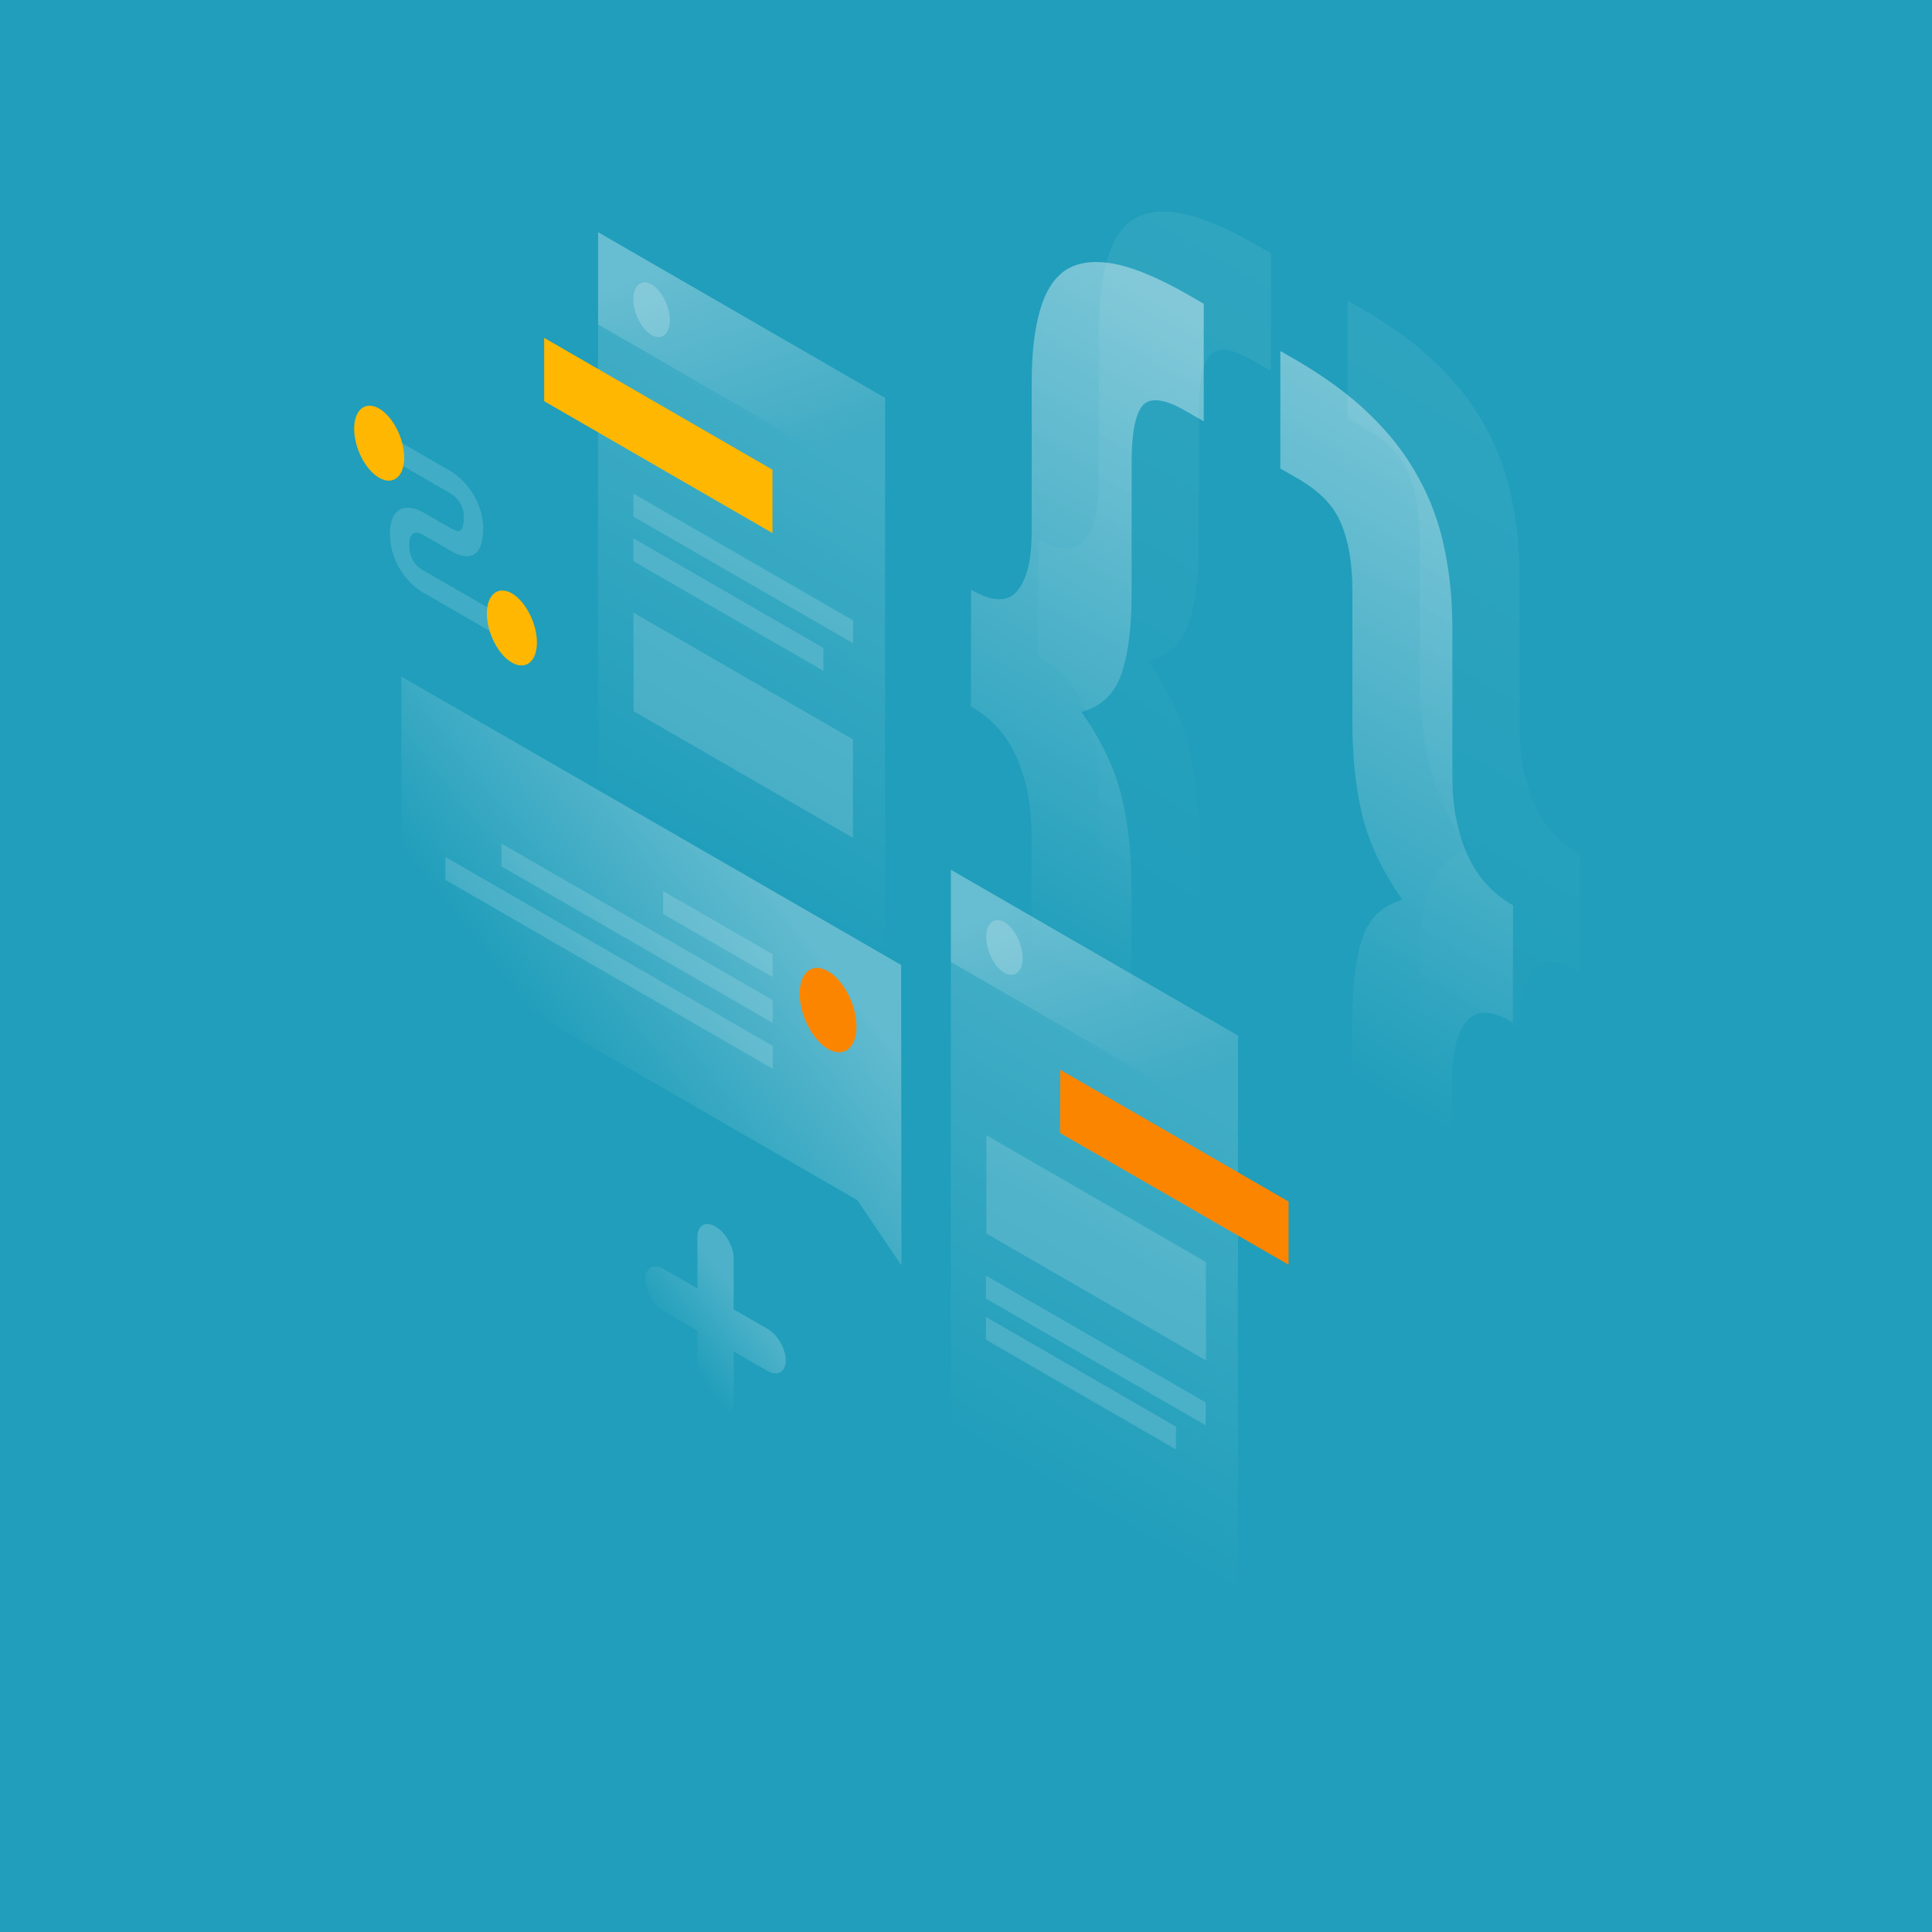 <svg id="SvgjsSvg1067" width="360" height="360" xmlns="http://www.w3.org/2000/svg" version="1.1" xmlns:xlink="http://www.w3.org/1999/xlink" xmlns:svgjs="http://svgjs.com/svgjs"><rect width="100%" height="100%" fill="#333333" stroke="none"/><defs id="SvgjsDefs1068"></defs><g id="SvgjsG1069"><svg xmlns="http://www.w3.org/2000/svg" width="360" height="360" viewBox="0 0 1150 1150"><defs><linearGradient id="a" x1="55.18%" x2="45.506%" y1="3.398%" y2="75.313%"><stop offset="0%" stop-color="#ffffff" class="stopColorFFF svgShape"></stop><stop offset="100%" stop-color="#ffffff" stop-opacity="0" class="stopColorFFF svgShape"></stop></linearGradient><linearGradient id="b" x1="57.748%" x2="48.077%" y1=".483%" y2="72.38%"><stop offset="0%" stop-color="#ffffff" class="stopColorFFF svgShape"></stop><stop offset="100%" stop-color="#ffffff" stop-opacity="0" class="stopColorFFF svgShape"></stop></linearGradient><linearGradient id="c" x1="57.748%" x2="48.077%" y1=".483%" y2="72.38%"><stop offset="0%" stop-color="#ffffff" class="stopColorFFF svgShape"></stop><stop offset="100%" stop-color="#ffffff" stop-opacity="0" class="stopColorFFF svgShape"></stop></linearGradient><linearGradient id="d" x1="55.873%" x2="45.054%" y1="19.774%" y2="75.455%"><stop offset="0%" stop-color="#ffffff" class="stopColorFFF svgShape"></stop><stop offset="100%" stop-color="#ffffff" stop-opacity="0" class="stopColorFFF svgShape"></stop></linearGradient><linearGradient id="e" x1="34.322%" x2="64.757%" y1="10.046%" y2="87.605%"><stop offset="0%" stop-color="#ffffff" class="stopColorFFF svgShape"></stop><stop offset="100%" stop-color="#ffffff" stop-opacity="0" class="stopColorFFF svgShape"></stop></linearGradient><linearGradient id="f" x1="55.873%" x2="45.054%" y1="19.773%" y2="75.455%"><stop offset="0%" stop-color="#ffffff" class="stopColorFFF svgShape"></stop><stop offset="100%" stop-color="#ffffff" stop-opacity="0" class="stopColorFFF svgShape"></stop></linearGradient><linearGradient id="g" x1="34.326%" x2="64.761%" y1="10.057%" y2="87.616%"><stop offset="0%" stop-color="#ffffff" class="stopColorFFF svgShape"></stop><stop offset="100%" stop-color="#ffffff" stop-opacity="0" class="stopColorFFF svgShape"></stop></linearGradient><linearGradient id="h" x1="70.299%" x2="33.087%" y1="31.282%" y2="65.596%"><stop offset="0%" stop-color="#ffffff" class="stopColorFFF svgShape"></stop><stop offset="100%" stop-color="#ffffff" stop-opacity="0" class="stopColorFFF svgShape"></stop></linearGradient><linearGradient id="i" x1="63.425%" x2="29.825%" y1="35.526%" y2="71.71%"><stop offset="0%" stop-color="#ffffff" class="stopColorFFF svgShape"></stop><stop offset="100%" stop-color="#ffffff" stop-opacity="0" class="stopColorFFF svgShape"></stop></linearGradient></defs><g fill="none" fill-rule="evenodd"><rect width="1150" height="1150" fill="#209ebb" class="color003ECB svgShape"></rect><g transform="translate(210 125)" fill="#000000" class="color000 svgShape"><path fill="url(#a)" fill-rule="nonzero" d="M730.5,453.5 C717.8,446.1 708.6,445.9 702.9,452.9 C697.2,459.8 694.4,471.5 694.4,488 L694.4,576.9 C694.4,593.8 692.8,607.8 689.7,618.9 C686.6,630.4 681.3,638.6 674,643.4 C666.9,648.3 657.3,649.6 645.1,647.3 C633.2,645.1 618.3,638.9 600.5,628.6 L592,623.7 L592,553.7 L602.6,559.8 C615.3,567.2 623.8,568.1 628.1,562.7 C632.6,557.5 634.9,546.6 634.9,530.1 L634.9,451.8 C634.9,431.4 636.9,415.3 640.9,403.4 C644.9,391.5 652.8,384 664.7,380.6 C652.8,363.5 644.9,346.8 640.9,330.4 C636.9,314 635,295.6 635,275.2 L635,196.9 C635,180.4 632.7,167 628.2,156.5 C624,146.2 615.5,137.4 602.7,130 L592.1,123.9 L592.1,53.9 L600.6,58.8 C618.4,69.1 633.3,80 645.2,91.6 C657.4,103.3 667,115.8 674.1,128.9 C681.5,142.2 686.7,156.4 689.8,171.5 C692.9,186.2 694.5,202.1 694.5,218.9 L694.5,307.8 C694.5,324.3 697.3,339.3 703,352.7 C708.7,366.2 717.9,376.6 730.6,383.9 L730.5,453.5 Z" opacity=".07"></path><path fill="url(#b)" fill-rule="nonzero" d="M408,196 C420.7,203.4 429.9,203.6 435.6,196.6 C441.3,189.7 444.1,178 444.1,161.5 L444.1,72.6 C444.1,55.7 445.7,41.7 448.8,30.6 C451.9,19.1 457,10.8 464.1,5.9 C471.5,1.1 481.1,-0.2 493,2 C505.2,4.3 520.2,10.6 538,20.9 L546.5,25.8 L546.5,95.8 L535.9,89.7 C523.2,82.3 514.5,81.3 510,86.5 C505.8,91.9 503.6,102.8 503.6,119.3 L503.6,197.6 C503.6,218 501.6,234.1 497.6,246 C493.6,257.8 485.7,265.4 473.8,268.8 C485.7,285.9 493.6,302.6 497.6,319 C501.6,335.4 503.5,353.8 503.5,374.2 L503.5,452.5 C503.5,469 505.6,482.4 509.9,492.7 C514.4,503.2 523.1,512.1 535.8,519.4 L546.4,525.5 L546.4,595.5 L537.9,590.6 C520.1,580.3 505.1,569.3 492.9,557.6 C481,546 471.4,533.6 464,520.3 C456.9,507.2 451.8,493.1 448.7,477.9 C445.6,463.2 444,447.3 444,430.5 L444,341.6 C444,325.1 441.2,310.1 435.5,296.7 C429.8,283.2 420.6,272.8 407.9,265.5 L408,196 Z" opacity=".07"></path><path fill="url(#a)" fill-rule="nonzero" d="M690.5,483.5 C677.8,476.1 668.6,475.9 662.9,482.9 C657.2,489.8 654.4,501.5 654.4,518 L654.4,606.9 C654.4,623.8 652.8,637.8 649.7,648.9 C646.6,660.4 641.3,668.6 634,673.4 C626.9,678.3 617.3,679.6 605.1,677.3 C593.2,675.1 578.3,668.9 560.5,658.6 L552,653.7 L552,583.7 L562.6,589.8 C575.3,597.2 583.8,598.1 588.1,592.7 C592.6,587.5 594.9,576.6 594.9,560.1 L594.9,481.8 C594.9,461.4 596.9,445.3 600.9,433.4 C604.9,421.5 612.8,414 624.7,410.6 C612.8,393.5 604.9,376.8 600.9,360.4 C596.9,344 595,325.6 595,305.2 L595,226.9 C595,210.4 592.7,197 588.2,186.5 C584,176.2 575.5,167.4 562.7,160 L552.1,153.9 L552.1,83.9 L560.6,88.8 C578.4,99.1 593.3,110 605.2,121.6 C617.4,133.3 627,145.8 634.1,158.9 C641.5,172.2 646.7,186.4 649.8,201.5 C652.9,216.2 654.5,232.1 654.5,248.9 L654.5,337.8 C654.5,354.3 657.3,369.3 663,382.7 C668.7,396.2 677.9,406.6 690.6,413.9 L690.5,483.5 Z" opacity=".4"></path><path fill="url(#c)" fill-rule="nonzero" d="M368,226 C380.7,233.4 389.9,233.6 395.6,226.6 C401.3,219.7 404.1,208 404.1,191.5 L404.1,102.6 C404.1,85.7 405.7,71.7 408.8,60.6 C411.9,49.1 417,40.8 424.1,35.9 C431.5,31.1 441.1,29.8 453,32 C465.2,34.3 480.2,40.6 498,50.9 L506.5,55.8 L506.5,125.8 L495.9,119.7 C483.2,112.3 474.5,111.3 470,116.5 C465.8,121.9 463.6,132.8 463.6,149.3 L463.6,227.6 C463.6,248 461.6,264.1 457.6,276 C453.6,287.8 445.7,295.4 433.8,298.8 C445.7,315.9 453.6,332.6 457.6,349 C461.6,365.4 463.5,383.8 463.5,404.2 L463.5,482.5 C463.5,499 465.6,512.4 469.9,522.7 C474.4,533.2 483.1,542.1 495.8,549.4 L506.4,555.5 L506.4,625.5 L497.9,620.6 C480.1,610.3 465.1,599.3 452.9,587.6 C441,576 431.4,563.6 424,550.3 C416.9,537.2 411.8,523.1 408.7,507.9 C405.6,493.2 404,477.3 404,460.5 L404,371.6 C404,355.1 401.2,340.1 395.5,326.7 C389.8,313.2 380.6,302.8 367.9,295.5 L368,226 Z" opacity=".4"></path><polygon fill="url(#d)" fill-rule="nonzero" points="146 13.2 316.9 111.9 316.8 521.2 145.9 422.5" opacity=".15"></polygon><polygon fill="#ffb701" points="113.9 76.1 249.8 154.6 249.8 192.3 113.9 113.8" class="colorF2C94C svgShape"></polygon><polygon fill="#ffffff" fill-rule="nonzero" points="167.1 239.7 297.7 315.1 297.7 373.7 167.1 298.3" opacity=".15" class="colorFFF svgShape"></polygon><polygon fill="#ffffff" fill-rule="nonzero" points="167 168.8 297.8 244.3 297.8 257.9 167 182.5" opacity=".15" class="colorFFF svgShape"></polygon><polygon fill="#ffffff" fill-rule="nonzero" points="167 195.4 280.1 260.7 280.1 274.3 167 209" opacity=".15" class="colorFFF svgShape"></polygon><polygon fill="url(#e)" fill-rule="nonzero" points="146 13.2 316.9 111.9 316.9 166.8 146 68.1" opacity=".2"></polygon><path fill="#ffffff" fill-rule="nonzero" d="M188.7,65.6 C188.7,73.9 183.8,77.8 177.8,74.4 C171.8,70.9 167,61.4 167,53.1 C167,44.8 171.9,40.9 177.9,44.3 C183.8,47.8 188.7,57.3 188.7,65.6 Z" opacity=".2" class="colorFFF svgShape"></path><polygon fill="url(#f)" fill-rule="nonzero" points="356 392.7 526.9 491.4 526.8 900.7 355.9 802" opacity=".15"></polygon><polygon fill="#fc8500" points="421.1 511.8 557 590.2 557 627.8 421 549.4" class="colorF2994A svgShape"></polygon><polygon fill="#ffffff" fill-rule="nonzero" points="377.1 550.7 507.8 626.2 507.8 684.7 377.1 609.2" opacity=".15" class="colorFFF svgShape"></polygon><polygon fill="#ffffff" fill-rule="nonzero" points="376.9 634.3 507.7 709.8 507.7 723.4 376.9 648" opacity=".15" class="colorFFF svgShape"></polygon><polygon fill="#ffffff" fill-rule="nonzero" points="376.9 658.9 490 724.2 490 737.8 376.9 672.5" opacity=".15" class="colorFFF svgShape"></polygon><polygon fill="url(#g)" fill-rule="nonzero" points="356 392.7 526.9 491.4 526.9 546.3 356 447.6" opacity=".2"></polygon><path fill="#ffffff" fill-rule="nonzero" d="M398.7,445.2 C398.7,453.5 393.8,457.4 387.8,454 C381.8,450.5 377,441 377,432.7 C377,424.4 381.9,420.5 387.9,423.9 C393.8,427.3 398.7,436.9 398.7,445.2 Z" opacity=".2" class="colorFFF svgShape"></path><polygon fill="url(#h)" fill-rule="nonzero" points="326.4 449.4 28.9 277.7 29 432.8 300.3 589.4 326.6 628.3" opacity=".3"></polygon><polygon fill="#ffffff" fill-rule="nonzero" points="249.9 443 184.7 405.4 184.7 419 249.9 456.6 249.9 443" opacity=".15" class="colorFFF svgShape"></polygon><polygon fill="#ffffff" fill-rule="nonzero" points="249.9 470.3 88.5 377.1 88.5 390.7 250 483.9" opacity=".15" class="colorFFF svgShape"></polygon><polygon fill="#ffffff" fill-rule="nonzero" points="250 497.6 55.1 385.1 55.1 398.7 250 511.2" opacity=".15" class="colorFFF svgShape"></polygon><path fill="#fc8500" d="M266,466.5 C266,479.3 273.6,494 282.9,499.4 C292.2,504.8 299.8,498.8 299.8,486 C299.8,473.2 292.2,458.5 282.9,453.1 C273.5,447.7 266,453.7 266,466.5 Z" class="colorF2994A svgShape"></path><path fill="#ffffff" fill-rule="nonzero" d="M58.3,168.8 L18.9,146 L18.9,132.7 L58.3,155.5 C61.5,157.4 66.2,161.1 70.2,166.9 C74.5,173.1 77.6,180.9 77.6,189.4 C77.6,198.8 75.2,204.1 70.7,205.7 C66.4,207.1 61.4,204.7 58.3,202.9 L42.1,193.5 L42,193.4 C40.6,192.6 38.4,191.8 36.7,192.3 C35.3,192.7 33.6,194.2 33.6,199.4 C33.6,204.6 35.2,207.8 36.6,209.7 C38.3,212.1 40.5,213.8 41.9,214.5 L42.1,214.6 L91.7,243.2 L91.7,256.5 L42.4,228 C39,226.2 34.1,222.5 29.9,216.6 C25.3,210.1 22.1,201.9 22.1,192.7 C22.1,183.6 25.3,178.9 29.8,177.6 C34,176.4 38.9,178.2 42.3,180.2 L58.4,189.5 C60.7,190.8 62.5,191.4 63.6,191 C64.5,190.7 66.1,189.4 66.1,182.7 C66.1,178.3 64.7,175.5 63.3,173.5 C61.7,171.3 59.6,169.5 58.3,168.8 Z" opacity=".15" class="colorFFF svgShape"></path><path fill="#ffb701" d="M30.6 147.4C30.6 158.8 23.9 164.1 15.7 159.4 7.5 154.7.8 141.6.8 130.2.8 118.8 7.5 113.5 15.7 118.2 23.9 123 30.6 136.1 30.6 147.4zM109.6 257.4C109.6 268.8 102.9 274.1 94.7 269.4 86.5 264.7 79.8 251.6 79.8 240.2 79.8 228.8 86.5 223.5 94.7 228.2 102.9 233 109.6 246.1 109.6 257.4z" class="colorF2C94C svgShape"></path><path fill="url(#i)" fill-rule="nonzero" d="M215.9,605.1 C221.9,608.6 226.7,616.9 226.7,623.9 L226.7,654.4 L246.9,666 C252.9,669.5 257.7,677.8 257.7,684.8 C257.7,691.7 252.8,694.5 246.9,691.1 L226.7,679.5 L226.7,710 C226.7,716.9 221.8,719.7 215.9,716.3 C209.9,712.8 205.1,704.5 205.1,697.5 L205.1,667 L184.9,655.4 C178.9,651.9 174.1,643.6 174.1,636.6 C174.1,629.7 179,626.9 184.9,630.3 L205.1,641.9 L205.1,611.4 C205.1,604.4 209.9,601.6 215.9,605.1 Z" opacity=".2"></path></g></g></svg></g></svg>
